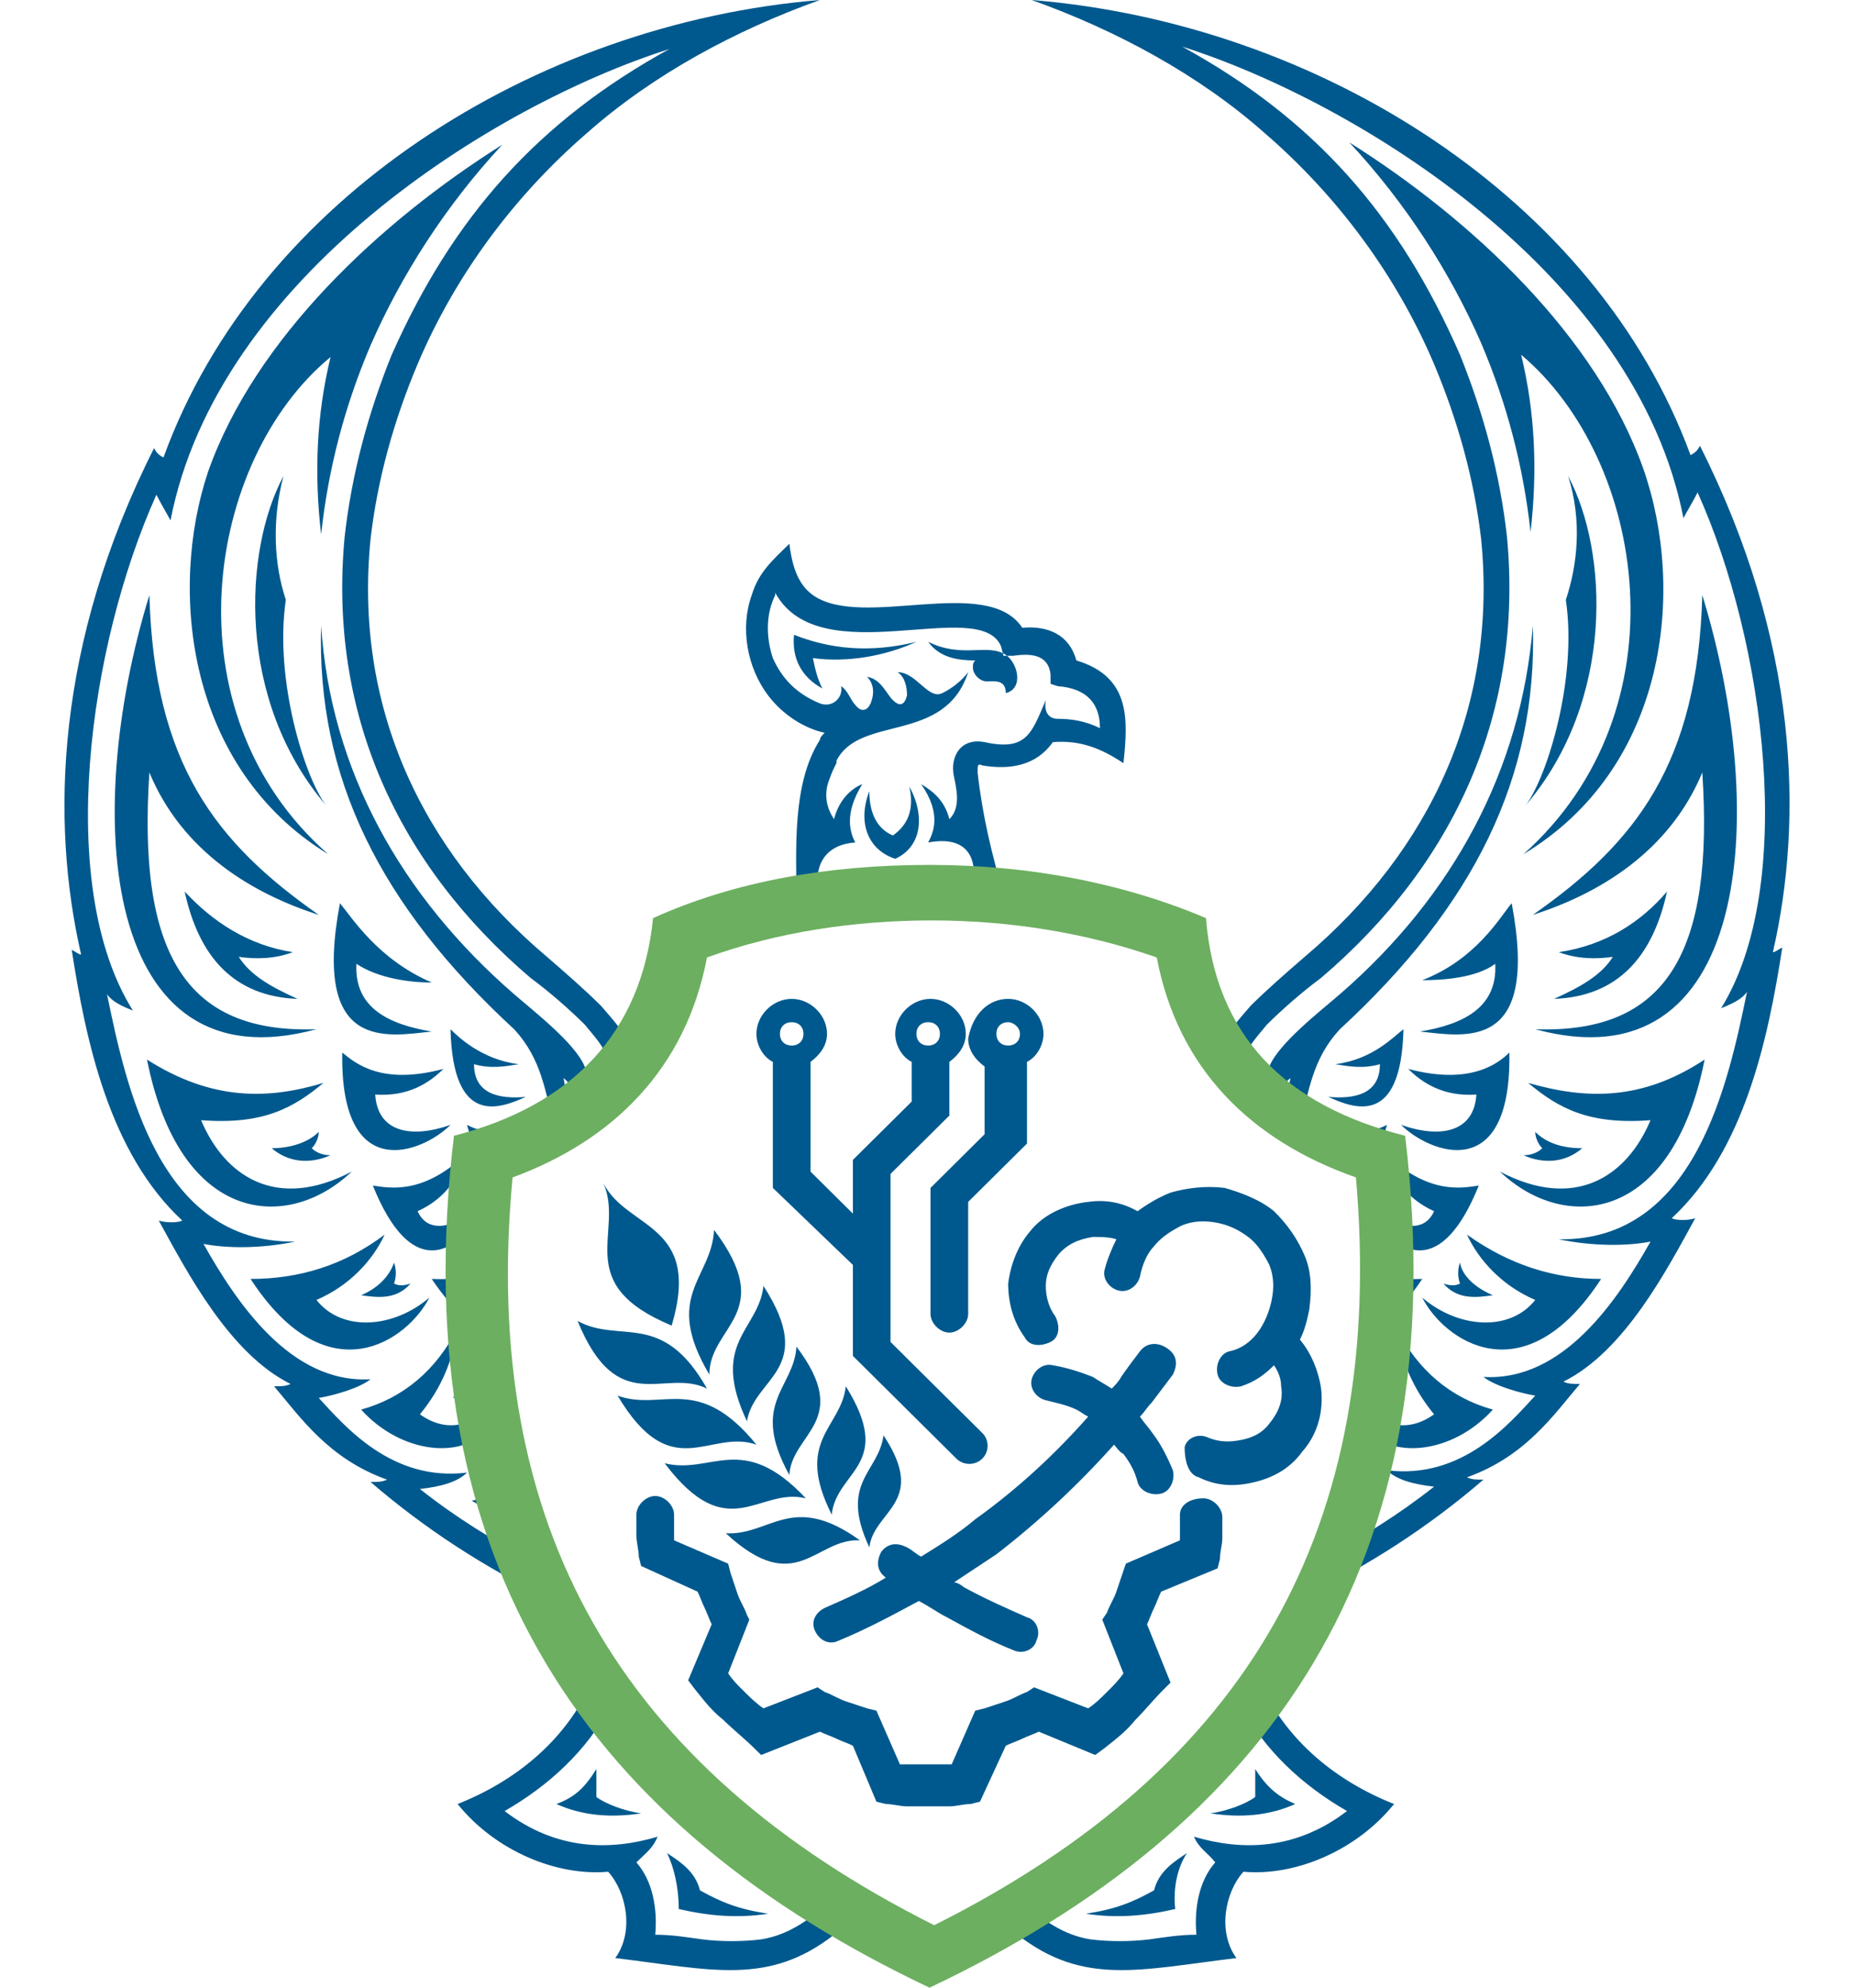 <svg width="28" height="30" viewBox="0 0 28 30" fill="none" xmlns="http://www.w3.org/2000/svg">
    <path fill-rule="evenodd" clip-rule="evenodd" d="M15.226 15.076C15.51 15.076 15.759 15.322 15.759 15.604C15.759 15.78 15.652 15.957 15.51 16.027V17.26L14.622 18.14V19.831C14.622 19.972 14.48 20.113 14.338 20.113C14.195 20.113 14.053 19.972 14.053 19.831V18C14.053 17.964 14.053 17.964 14.053 17.929C14.053 17.929 14.053 17.929 14.089 17.894L14.87 17.119V16.097C14.728 15.992 14.622 15.851 14.622 15.675C14.693 15.287 14.942 15.076 15.226 15.076ZM12.383 0C11.104 0.458 9.86 1.127 8.865 2.008C7.764 2.959 6.875 4.156 6.307 5.495C5.951 6.34 5.702 7.221 5.596 8.137C5.347 10.638 6.342 12.822 8.261 14.442C8.545 14.688 8.83 14.935 9.078 15.182C9.256 15.393 9.434 15.569 9.54 15.851C9.54 15.851 9.54 15.886 9.576 15.886C9.469 16.027 9.363 16.168 9.256 16.273C9.256 16.168 9.22 16.062 9.185 15.992C9.114 15.78 8.972 15.639 8.83 15.463C8.581 15.217 8.297 14.97 8.012 14.759C5.987 13.033 4.956 10.743 5.205 8.102C5.312 7.15 5.56 6.235 5.916 5.354C6.84 3.276 8.119 1.832 10.109 0.74C7.444 1.585 3.286 4.192 2.575 7.855C2.54 7.785 2.433 7.608 2.362 7.467C1.332 9.757 0.834 13.385 2.007 15.252C1.829 15.182 1.687 15.111 1.616 15.005C1.9 16.379 2.398 18.774 4.459 18.739C3.961 18.845 3.428 18.845 3.073 18.774C3.57 19.655 4.388 20.888 5.596 20.817C5.418 20.958 5.027 21.064 4.814 21.099C5.205 21.522 5.916 22.367 7.053 22.226C6.911 22.367 6.662 22.438 6.342 22.473C6.875 22.896 7.444 23.248 8.048 23.565C8.119 23.741 8.225 23.952 8.297 24.128C7.337 23.671 6.413 23.072 5.596 22.367C5.702 22.367 5.774 22.367 5.845 22.332C4.956 22.015 4.53 21.381 4.139 20.923C4.246 20.923 4.317 20.923 4.388 20.888C3.464 20.43 2.824 19.197 2.398 18.422C2.504 18.457 2.682 18.457 2.753 18.422C1.651 17.401 1.296 15.71 1.083 14.336C1.154 14.371 1.19 14.407 1.225 14.407C0.763 12.399 0.834 9.722 2.327 6.763C2.362 6.833 2.398 6.869 2.469 6.904C3.89 2.994 8.083 0.352 12.383 0ZM17.927 27.968C17.713 28.109 17.5 28.25 17.429 28.531C17.109 28.708 16.86 28.813 16.399 28.884C16.86 28.954 17.287 28.919 17.749 28.813C17.713 28.496 17.784 28.179 17.927 27.968ZM18.957 26.7C18.957 26.841 18.957 27.017 18.957 27.122C18.815 27.228 18.531 27.334 18.282 27.369C18.744 27.439 19.17 27.404 19.561 27.228C19.312 27.122 19.135 26.982 18.957 26.7ZM18.033 27.721C18.744 27.933 19.561 27.933 20.343 27.334C19.668 26.946 19.099 26.418 18.744 25.749L19.064 25.467C19.455 26.277 20.165 26.876 21.054 27.228C20.485 27.933 19.561 28.32 18.779 28.25C18.495 28.567 18.389 29.165 18.673 29.553C17.216 29.729 16.363 29.976 15.368 29.201L15.439 28.743C15.794 28.989 16.043 29.201 16.47 29.271C16.754 29.306 17.074 29.306 17.358 29.271C17.607 29.236 17.82 29.201 18.069 29.201C18.033 28.813 18.104 28.391 18.353 28.109C18.246 27.968 18.104 27.897 18.033 27.721ZM10.073 27.968C10.287 28.109 10.5 28.25 10.571 28.531C10.891 28.708 11.139 28.813 11.601 28.884C11.139 28.954 10.713 28.919 10.251 28.813C10.251 28.496 10.18 28.179 10.073 27.968ZM9.007 26.7C9.007 26.841 9.007 27.017 9.007 27.122C9.149 27.228 9.434 27.334 9.682 27.369C9.22 27.439 8.794 27.404 8.403 27.228C8.687 27.122 8.83 26.982 9.007 26.7ZM9.931 27.721C9.22 27.933 8.403 27.933 7.621 27.334C8.297 26.946 8.865 26.418 9.22 25.749L8.901 25.467C8.51 26.277 7.799 26.876 6.911 27.228C7.479 27.933 8.403 28.32 9.185 28.25C9.469 28.567 9.576 29.165 9.292 29.553C10.748 29.729 11.601 29.976 12.596 29.201L12.525 28.743C12.17 28.989 11.921 29.201 11.495 29.271C11.21 29.306 10.891 29.306 10.606 29.271C10.358 29.236 10.144 29.201 9.896 29.201C9.931 28.813 9.86 28.391 9.611 28.109C9.753 27.968 9.86 27.897 9.931 27.721ZM18.389 15.886C18.495 16.027 18.602 16.168 18.708 16.273C18.708 16.168 18.744 16.062 18.779 15.992C18.851 15.78 18.993 15.639 19.135 15.463C19.384 15.217 19.668 14.97 19.952 14.759C21.978 13.033 23.008 10.743 22.759 8.102C22.653 7.15 22.404 6.235 22.049 5.354C21.125 3.241 19.846 1.796 17.855 0.704C20.521 1.55 24.714 4.156 25.424 7.82C25.46 7.749 25.567 7.573 25.638 7.432C26.668 9.722 27.13 13.385 25.993 15.217C26.171 15.146 26.313 15.076 26.384 14.97C26.1 16.344 25.602 18.739 23.541 18.704C24.039 18.81 24.572 18.81 24.927 18.739C24.43 19.62 23.612 20.853 22.404 20.782C22.582 20.923 22.973 21.029 23.186 21.064C22.795 21.487 22.084 22.332 20.947 22.191C21.089 22.332 21.338 22.402 21.658 22.438C21.125 22.86 20.556 23.213 19.952 23.53C19.881 23.706 19.774 23.917 19.703 24.093C20.663 23.635 21.587 23.037 22.404 22.332C22.297 22.332 22.226 22.332 22.155 22.297C23.044 21.98 23.47 21.346 23.861 20.888C23.754 20.888 23.683 20.888 23.612 20.853C24.536 20.395 25.176 19.162 25.602 18.387C25.496 18.422 25.318 18.422 25.247 18.387C26.348 17.366 26.704 15.675 26.917 14.301C26.846 14.336 26.81 14.371 26.775 14.371C27.237 12.364 27.166 9.687 25.673 6.728C25.638 6.798 25.602 6.833 25.531 6.869C24.11 2.994 19.917 0.352 15.581 0C16.86 0.458 18.104 1.127 19.099 2.008C20.201 2.959 21.089 4.156 21.658 5.495C22.013 6.34 22.262 7.221 22.369 8.137C22.617 10.638 21.622 12.822 19.703 14.442C19.419 14.688 19.135 14.935 18.886 15.182C18.708 15.393 18.531 15.569 18.424 15.851C18.424 15.851 18.424 15.851 18.389 15.886ZM13.52 12.962C13.094 12.822 12.952 12.399 13.129 11.941C13.129 12.258 13.236 12.505 13.485 12.61C13.733 12.434 13.805 12.188 13.733 11.87C13.982 12.328 13.911 12.786 13.52 12.962ZM16.612 10.99C16.399 10.884 16.185 10.849 15.972 10.849C15.866 10.849 15.759 10.779 15.794 10.567C15.581 11.06 15.51 11.342 14.87 11.201C14.515 11.131 14.338 11.413 14.409 11.73C14.444 11.906 14.515 12.188 14.338 12.364C14.267 12.082 14.089 11.941 13.911 11.835C14.231 12.293 14.089 12.575 14.018 12.716C14.764 12.575 14.764 13.174 14.657 13.456C14.835 13.456 15.013 13.491 15.155 13.491C14.977 12.892 14.835 12.293 14.764 11.659C14.764 11.553 14.764 11.518 14.835 11.553C15.261 11.624 15.652 11.553 15.901 11.201C16.328 11.166 16.647 11.307 16.967 11.518C17.038 10.849 17.074 10.215 16.256 9.968C16.15 9.581 15.83 9.44 15.439 9.475C14.906 8.665 13.023 9.51 12.277 8.982C12.028 8.806 11.957 8.489 11.921 8.207C11.672 8.454 11.459 8.63 11.353 8.982C11.175 9.475 11.281 10.074 11.601 10.497C11.815 10.779 12.134 10.99 12.454 11.06C12.419 11.096 12.383 11.131 12.383 11.166C11.957 11.835 12.028 12.822 12.028 13.597C12.134 13.561 12.277 13.561 12.383 13.526C12.277 13.174 12.383 12.751 12.916 12.716C12.845 12.575 12.738 12.293 13.023 11.835C12.845 11.906 12.667 12.082 12.596 12.364C12.454 12.152 12.454 11.941 12.525 11.765C12.561 11.659 12.596 11.589 12.632 11.518V11.483C12.987 10.779 14.267 11.236 14.622 10.145C14.515 10.285 14.373 10.391 14.231 10.461C14.018 10.567 13.84 10.145 13.556 10.145C13.662 10.215 13.698 10.356 13.698 10.497C13.662 10.638 13.591 10.673 13.485 10.567C13.378 10.461 13.307 10.25 13.094 10.215C13.2 10.321 13.2 10.461 13.165 10.567C13.129 10.708 13.023 10.779 12.916 10.638C12.845 10.567 12.809 10.426 12.703 10.356C12.739 10.532 12.561 10.708 12.348 10.602C12.028 10.461 11.815 10.25 11.672 9.933C11.566 9.616 11.566 9.264 11.708 8.982C11.708 8.982 11.708 8.982 11.708 8.947C12.383 10.18 14.8 8.982 15.119 9.757L15.155 9.898H15.297C15.546 9.863 15.83 9.863 15.866 10.18V10.321L15.972 10.356C16.434 10.391 16.612 10.638 16.612 10.99ZM12.738 13.491C12.809 13.35 12.916 13.28 12.987 13.209C12.952 13.315 12.916 13.385 12.881 13.491C12.845 13.491 12.809 13.491 12.738 13.491ZM14.231 13.456C14.195 13.35 14.089 13.209 13.982 13.068C14.16 13.103 14.338 13.209 14.48 13.456C14.409 13.456 14.302 13.456 14.231 13.456ZM13.129 13.456C13.129 13.385 13.165 13.315 13.165 13.244C13.165 13.315 13.165 13.385 13.2 13.42L13.129 13.456ZM13.876 13.456C13.876 13.385 13.84 13.28 13.84 13.174C13.911 13.28 13.947 13.35 13.982 13.456H13.876ZM4.85 9.44C4.779 11.73 5.738 13.667 7.764 15.534C8.19 15.992 8.225 16.485 8.368 16.943C8.439 16.907 8.51 16.872 8.581 16.802C8.545 16.59 8.545 16.414 8.51 16.273C8.616 16.344 8.687 16.485 8.759 16.696C8.83 16.661 8.865 16.59 8.936 16.555C8.936 16.485 8.901 16.414 8.901 16.344C8.901 16.273 8.865 16.168 8.83 16.097C8.687 15.745 8.048 15.252 7.764 15.005C6.058 13.526 4.992 11.624 4.85 9.44ZM4.956 12.892C2.504 10.743 3.108 6.939 4.992 5.389C4.779 6.27 4.743 7.15 4.85 8.066C4.956 7.08 5.205 6.129 5.596 5.213C6.058 4.156 6.733 3.1 7.586 2.184C5.738 3.346 3.855 5.107 3.144 7.115C2.54 8.912 2.824 11.589 4.956 12.892ZM2.256 8.982C1.225 12.328 1.545 16.414 4.779 15.534C2.789 15.604 2.078 14.371 2.256 11.659C2.753 12.857 3.819 13.491 4.814 13.808C3.251 12.716 2.327 11.518 2.256 8.982ZM2.22 15.992C2.718 18.493 4.352 18.598 5.312 17.683C4.174 18.281 3.393 17.753 3.037 16.907C3.961 16.978 4.423 16.731 4.885 16.344C4.068 16.59 3.215 16.626 2.22 15.992ZM3.784 19.303C4.956 21.099 6.164 20.219 6.484 19.585C5.951 20.043 5.169 20.113 4.779 19.62C5.276 19.408 5.631 19.021 5.809 18.634C5.205 19.091 4.53 19.303 3.784 19.303ZM6.911 20.043C6.591 20.677 6.093 21.099 5.454 21.275C6.058 21.945 7.017 22.05 7.408 21.522C7.408 21.416 7.373 21.346 7.373 21.24C7.124 21.522 6.733 21.628 6.342 21.346C6.662 20.958 6.84 20.536 6.911 20.043ZM7.728 22.755C7.692 22.614 7.657 22.473 7.621 22.367C7.479 22.543 7.337 22.614 7.124 22.649C7.408 22.825 7.621 22.86 7.728 22.755ZM5.134 13.632C4.708 15.886 5.845 15.639 6.52 15.569C5.88 15.463 5.347 15.217 5.383 14.547C5.702 14.759 6.164 14.829 6.52 14.829C5.702 14.477 5.312 13.843 5.134 13.632ZM5.169 15.886C5.134 17.894 6.378 17.401 6.804 16.978C6.2 17.189 5.702 17.084 5.667 16.52C6.164 16.555 6.484 16.344 6.697 16.133C5.774 16.379 5.383 16.062 5.169 15.886ZM5.631 17.894C6.2 19.303 6.84 18.915 7.195 18.422C7.195 18.352 7.195 18.317 7.195 18.246C6.804 18.563 6.449 18.598 6.307 18.281C6.769 18.07 6.946 17.718 7.017 17.436C6.378 18.035 5.88 17.929 5.631 17.894ZM6.52 19.303C6.804 19.725 7.053 19.937 7.231 20.043C7.195 19.761 7.195 19.444 7.195 19.162C6.911 19.338 6.662 19.303 6.52 19.303ZM6.804 15.534C6.84 17.013 7.55 16.731 7.941 16.555C7.55 16.59 7.159 16.52 7.159 16.062C7.408 16.133 7.621 16.097 7.835 16.062C7.266 15.992 6.911 15.639 6.804 15.534ZM7.053 16.978C7.124 17.224 7.195 17.401 7.266 17.542V17.436L7.444 17.366C7.444 17.33 7.444 17.33 7.408 17.295C7.728 17.224 7.87 17.048 7.977 16.872C7.479 17.189 7.195 17.048 7.053 16.978ZM4.281 7.186C3.677 8.313 3.57 10.567 4.921 12.152C4.601 11.73 4.139 10.25 4.317 9.053C4.139 8.524 4.103 7.855 4.281 7.186ZM2.789 13.456C3.002 14.442 3.535 15.041 4.494 15.076C4.103 14.9 3.784 14.724 3.606 14.442C3.855 14.477 4.139 14.477 4.423 14.371C3.748 14.266 3.215 13.914 2.789 13.456ZM4.103 17.33C4.352 17.542 4.672 17.577 4.992 17.436C4.885 17.436 4.779 17.401 4.708 17.33C4.779 17.26 4.814 17.154 4.814 17.084C4.636 17.26 4.352 17.33 4.103 17.33ZM5.454 19.549C5.702 19.585 5.987 19.62 6.2 19.373C6.093 19.408 6.022 19.408 5.951 19.373C5.987 19.267 5.987 19.162 5.951 19.056C5.88 19.267 5.702 19.444 5.454 19.549ZM6.84 21.099C7.017 21.064 7.195 20.994 7.302 20.853C7.302 20.817 7.302 20.782 7.302 20.712C7.266 20.712 7.231 20.747 7.195 20.712C7.195 20.641 7.124 20.5 7.053 20.43C7.088 20.677 6.982 20.923 6.84 21.099ZM23.15 9.44C23.221 11.73 22.262 13.667 20.236 15.534C19.81 15.992 19.774 16.485 19.632 16.943C19.561 16.907 19.49 16.872 19.419 16.802C19.455 16.59 19.455 16.414 19.49 16.273C19.384 16.344 19.312 16.485 19.241 16.696C19.17 16.661 19.135 16.59 19.064 16.555C19.064 16.485 19.099 16.414 19.099 16.344C19.099 16.273 19.135 16.168 19.17 16.097C19.312 15.745 19.952 15.252 20.236 15.005C21.942 13.526 22.973 11.624 23.15 9.44ZM23.008 12.892C25.46 10.708 24.856 6.939 22.973 5.354C23.186 6.235 23.221 7.115 23.115 8.031C23.008 7.045 22.759 6.094 22.369 5.178C21.907 4.121 21.231 3.064 20.378 2.149C22.226 3.311 24.11 5.072 24.82 7.08C25.46 8.912 25.176 11.589 23.008 12.892ZM25.709 8.982C26.739 12.328 26.419 16.414 23.186 15.534C25.176 15.604 25.887 14.371 25.709 11.659C25.211 12.857 24.145 13.491 23.15 13.808C24.714 12.716 25.638 11.518 25.709 8.982ZM25.744 15.992C25.247 18.493 23.612 18.598 22.653 17.683C23.79 18.281 24.572 17.753 24.927 16.907C24.003 16.978 23.541 16.731 23.079 16.344C23.932 16.59 24.785 16.626 25.744 15.992ZM24.181 19.303C23.008 21.099 21.8 20.219 21.48 19.585C22.013 20.043 22.795 20.113 23.186 19.62C22.688 19.408 22.333 19.021 22.155 18.634C22.795 19.091 23.47 19.303 24.181 19.303ZM21.089 20.043C21.409 20.677 21.907 21.099 22.546 21.275C21.942 21.945 20.983 22.05 20.592 21.522C20.592 21.416 20.627 21.346 20.627 21.24C20.876 21.522 21.267 21.628 21.658 21.346C21.338 20.958 21.16 20.536 21.089 20.043ZM20.272 22.755C20.307 22.614 20.343 22.473 20.378 22.367C20.521 22.543 20.663 22.614 20.876 22.649C20.556 22.825 20.378 22.86 20.272 22.755ZM22.83 13.632C23.257 15.886 22.12 15.639 21.445 15.569C22.084 15.463 22.617 15.217 22.582 14.547C22.297 14.759 21.8 14.794 21.48 14.794C22.297 14.477 22.653 13.843 22.83 13.632ZM22.795 15.886C22.83 17.894 21.587 17.401 21.16 16.978C21.764 17.189 22.262 17.084 22.297 16.52C21.8 16.555 21.48 16.344 21.267 16.133C22.191 16.379 22.617 16.062 22.795 15.886ZM22.333 17.894C21.764 19.303 21.125 18.915 20.769 18.422C20.769 18.352 20.769 18.317 20.769 18.246C21.16 18.563 21.516 18.598 21.658 18.281C21.196 18.07 21.018 17.718 20.947 17.436C21.587 18.035 22.084 17.929 22.333 17.894ZM21.48 19.303C21.196 19.725 20.947 19.937 20.769 20.043C20.805 19.761 20.805 19.444 20.805 19.162C21.054 19.338 21.302 19.303 21.48 19.303ZM21.196 15.534C21.16 17.013 20.45 16.731 20.059 16.555C20.45 16.59 20.84 16.52 20.84 16.062C20.592 16.133 20.378 16.097 20.165 16.062C20.734 15.992 21.054 15.639 21.196 15.534ZM20.947 16.978C20.876 17.224 20.805 17.401 20.734 17.542V17.436L20.521 17.366C20.521 17.33 20.521 17.33 20.556 17.295C20.236 17.224 20.094 17.048 19.988 16.872C20.485 17.189 20.805 17.048 20.947 16.978ZM23.683 7.186C24.287 8.313 24.394 10.567 23.044 12.152C23.363 11.73 23.825 10.25 23.648 9.053C23.825 8.524 23.896 7.855 23.683 7.186ZM25.176 13.456C24.962 14.442 24.43 15.041 23.47 15.076C23.861 14.9 24.181 14.724 24.358 14.442C24.11 14.477 23.825 14.477 23.541 14.371C24.252 14.266 24.785 13.914 25.176 13.456ZM23.896 17.33C23.648 17.542 23.328 17.577 23.008 17.436C23.115 17.436 23.221 17.401 23.292 17.33C23.221 17.26 23.186 17.154 23.186 17.084C23.363 17.26 23.612 17.33 23.896 17.33ZM22.546 19.549C22.297 19.585 22.013 19.62 21.8 19.373C21.907 19.408 21.978 19.408 22.049 19.373C22.013 19.267 22.013 19.162 22.049 19.056C22.084 19.267 22.297 19.444 22.546 19.549ZM21.16 21.099C20.983 21.064 20.805 20.994 20.698 20.853C20.698 20.817 20.698 20.782 20.698 20.712C20.734 20.712 20.769 20.747 20.805 20.712C20.805 20.641 20.876 20.5 20.947 20.43C20.912 20.677 20.983 20.923 21.16 21.099ZM14.018 9.687C14.515 9.933 14.87 9.722 15.155 9.863C15.368 9.968 15.475 10.391 15.19 10.461C15.19 10.25 15.013 10.285 14.906 10.285C14.8 10.285 14.693 10.18 14.693 10.074C14.693 10.039 14.693 10.004 14.728 9.968C14.48 9.968 14.195 9.933 14.018 9.687ZM11.992 9.581C11.957 9.933 12.099 10.215 12.419 10.391C12.348 10.25 12.312 10.109 12.277 9.933C12.809 10.004 13.378 9.898 13.84 9.687C13.129 9.863 12.525 9.792 11.992 9.581ZM18.104 22.297C18.389 22.438 18.673 22.438 18.957 22.367C19.241 22.297 19.49 22.156 19.668 21.909C19.917 21.628 19.988 21.275 19.952 20.958C19.917 20.712 19.81 20.43 19.632 20.219C19.703 20.078 19.739 19.937 19.774 19.761C19.81 19.479 19.81 19.197 19.703 18.951C19.597 18.704 19.455 18.493 19.241 18.281C19.028 18.105 18.744 18 18.495 17.929C18.211 17.894 17.927 17.929 17.678 18C17.5 18.07 17.323 18.176 17.18 18.281C16.932 18.14 16.683 18.105 16.434 18.14C16.114 18.176 15.759 18.317 15.546 18.598C15.368 18.81 15.261 19.091 15.226 19.373C15.226 19.655 15.297 19.937 15.475 20.183C15.546 20.324 15.723 20.324 15.866 20.254C16.008 20.183 16.008 20.007 15.937 19.866C15.83 19.725 15.794 19.549 15.794 19.408C15.794 19.232 15.866 19.091 15.972 18.951C16.114 18.774 16.292 18.704 16.505 18.669C16.612 18.669 16.754 18.669 16.86 18.704C16.79 18.845 16.718 19.021 16.683 19.162C16.647 19.303 16.754 19.444 16.896 19.479C17.038 19.514 17.18 19.408 17.216 19.267C17.251 19.091 17.323 18.915 17.429 18.81C17.536 18.669 17.713 18.563 17.855 18.493C18.033 18.422 18.211 18.422 18.389 18.457C18.566 18.493 18.708 18.563 18.851 18.669C18.993 18.774 19.099 18.951 19.17 19.091C19.241 19.267 19.241 19.444 19.206 19.62C19.17 19.796 19.099 19.972 18.993 20.113C18.886 20.254 18.744 20.36 18.566 20.395C18.424 20.43 18.353 20.606 18.389 20.747C18.424 20.888 18.602 20.958 18.744 20.923C18.957 20.853 19.099 20.747 19.241 20.606C19.312 20.712 19.348 20.817 19.348 20.923C19.384 21.134 19.312 21.311 19.17 21.487C19.064 21.628 18.922 21.698 18.744 21.733C18.566 21.768 18.424 21.768 18.246 21.698C18.104 21.628 17.927 21.698 17.891 21.839C17.891 22.085 17.962 22.262 18.104 22.297ZM17.82 22.86C17.82 22.966 17.82 23.037 17.82 23.142V23.248L17.003 23.6L16.967 23.706C16.932 23.811 16.896 23.917 16.86 24.023C16.825 24.128 16.754 24.234 16.718 24.34L16.647 24.445L16.967 25.256C16.896 25.361 16.79 25.467 16.718 25.537C16.612 25.643 16.541 25.713 16.434 25.784L15.617 25.467L15.51 25.537C15.404 25.573 15.297 25.643 15.19 25.678C15.084 25.713 14.977 25.749 14.87 25.784L14.728 25.819L14.373 26.629H14.267C14.195 26.629 14.089 26.629 13.982 26.629C13.876 26.629 13.805 26.629 13.698 26.629H13.591L13.236 25.819L13.094 25.784C12.987 25.749 12.881 25.713 12.774 25.678C12.667 25.643 12.561 25.573 12.454 25.537L12.348 25.467L11.53 25.784C11.424 25.713 11.317 25.608 11.246 25.537C11.139 25.432 11.068 25.361 10.997 25.256L11.317 24.445L11.281 24.375C11.246 24.269 11.175 24.164 11.139 24.058C11.104 23.952 11.068 23.847 11.033 23.741L10.997 23.6L10.18 23.248V23.142C10.18 23.072 10.18 22.966 10.18 22.86C10.18 22.72 10.038 22.579 9.896 22.579C9.753 22.579 9.611 22.72 9.611 22.86C9.611 22.966 9.611 23.072 9.611 23.177C9.611 23.283 9.647 23.389 9.647 23.494L9.682 23.635L10.535 24.023C10.571 24.093 10.606 24.199 10.642 24.269C10.677 24.34 10.713 24.445 10.748 24.516L10.393 25.361L10.5 25.502C10.642 25.678 10.748 25.819 10.926 25.96C11.068 26.101 11.246 26.242 11.388 26.383L11.495 26.488L12.383 26.136C12.454 26.172 12.561 26.207 12.632 26.242C12.703 26.277 12.809 26.312 12.881 26.348L13.236 27.193L13.378 27.228C13.485 27.228 13.591 27.263 13.698 27.263C13.805 27.263 13.911 27.263 14.018 27.263C14.124 27.263 14.231 27.263 14.338 27.263C14.444 27.263 14.551 27.228 14.657 27.228L14.8 27.193L15.19 26.348C15.261 26.312 15.368 26.277 15.439 26.242C15.51 26.207 15.617 26.172 15.688 26.136L16.541 26.488L16.683 26.383C16.86 26.242 17.003 26.136 17.145 25.96C17.287 25.819 17.429 25.643 17.571 25.502L17.678 25.396L17.323 24.516C17.358 24.445 17.393 24.34 17.429 24.269C17.465 24.199 17.5 24.093 17.536 24.023L18.389 23.671L18.424 23.53C18.424 23.424 18.46 23.318 18.46 23.213C18.46 23.107 18.46 23.001 18.46 22.896C18.46 22.755 18.317 22.614 18.175 22.614C17.962 22.614 17.82 22.72 17.82 22.86ZM10.144 20.007C10.606 18.457 9.469 18.563 9.114 17.859C9.434 18.598 8.616 19.373 10.144 20.007ZM17.216 20.395C17.109 20.536 17.003 20.677 16.932 20.782C16.896 20.853 16.825 20.923 16.79 20.958C16.683 20.888 16.612 20.853 16.505 20.782C16.328 20.712 16.114 20.641 15.901 20.606C15.759 20.571 15.617 20.677 15.581 20.817C15.546 20.958 15.652 21.099 15.794 21.134C15.937 21.17 16.114 21.205 16.256 21.275C16.328 21.311 16.363 21.346 16.434 21.381C15.937 21.945 15.368 22.473 14.728 22.931C14.48 23.142 14.195 23.318 13.911 23.494C13.84 23.459 13.769 23.389 13.698 23.354C13.556 23.283 13.414 23.283 13.307 23.424C13.236 23.565 13.236 23.706 13.378 23.811C13.094 23.988 12.774 24.128 12.454 24.269C12.312 24.34 12.241 24.481 12.312 24.622C12.383 24.762 12.525 24.833 12.667 24.762C13.094 24.586 13.485 24.375 13.876 24.164C14.018 24.234 14.16 24.34 14.302 24.41C14.622 24.586 14.942 24.762 15.297 24.903C15.439 24.974 15.617 24.903 15.652 24.762C15.723 24.622 15.652 24.445 15.51 24.41C15.19 24.269 14.87 24.128 14.551 23.952C14.515 23.917 14.444 23.882 14.409 23.882C14.622 23.741 14.835 23.6 15.048 23.459C15.688 22.966 16.292 22.402 16.825 21.804C16.86 21.839 16.896 21.909 16.967 21.945C17.074 22.085 17.145 22.226 17.18 22.367C17.216 22.508 17.393 22.579 17.536 22.543C17.678 22.508 17.749 22.332 17.713 22.191C17.642 22.015 17.536 21.804 17.429 21.663C17.358 21.557 17.287 21.487 17.216 21.381C17.287 21.311 17.323 21.24 17.393 21.17C17.5 21.029 17.607 20.888 17.713 20.747C17.784 20.606 17.784 20.465 17.642 20.36C17.5 20.254 17.323 20.254 17.216 20.395ZM13.343 21.663C14.018 22.684 13.2 22.79 13.129 23.354C12.667 22.367 13.271 22.226 13.343 21.663ZM10.962 23.142C12.028 24.128 12.312 23.213 12.987 23.248C11.957 22.508 11.637 23.177 10.962 23.142ZM10.038 22.085C10.997 23.354 11.459 22.438 12.17 22.614C11.21 21.592 10.748 22.262 10.038 22.085ZM12.028 20.324C11.992 20.958 11.317 21.17 11.921 22.262C11.957 21.628 12.881 21.451 12.028 20.324ZM11.53 19.408C11.459 20.078 10.713 20.254 11.281 21.451C11.388 20.782 12.348 20.677 11.53 19.408ZM9.327 21.064C10.144 22.438 10.713 21.557 11.424 21.804C10.535 20.712 10.002 21.311 9.327 21.064ZM8.723 19.937C9.327 21.416 10.038 20.641 10.677 20.958C10.002 19.761 9.363 20.289 8.723 19.937ZM10.784 18.563C10.748 19.303 10.002 19.549 10.713 20.747C10.713 20.007 11.743 19.831 10.784 18.563ZM12.774 20.923C12.703 21.557 11.992 21.733 12.561 22.86C12.632 22.191 13.52 22.121 12.774 20.923ZM12.881 19.091V20.465L14.444 22.015C14.551 22.121 14.728 22.121 14.835 22.015C14.942 21.909 14.942 21.733 14.835 21.628L13.449 20.254V17.718L14.338 16.837V16.027C14.48 15.921 14.586 15.78 14.586 15.604C14.586 15.322 14.338 15.076 14.053 15.076C13.769 15.076 13.52 15.322 13.52 15.604C13.52 15.78 13.627 15.957 13.769 16.027V16.626L12.881 17.506V18.317L12.241 17.683V16.027C12.383 15.921 12.49 15.78 12.49 15.604C12.49 15.322 12.241 15.076 11.957 15.076C11.672 15.076 11.424 15.322 11.424 15.604C11.424 15.78 11.53 15.957 11.672 16.027V17.929L12.881 19.091ZM15.226 15.428C15.119 15.428 15.048 15.499 15.048 15.604C15.048 15.71 15.119 15.78 15.226 15.78C15.332 15.78 15.404 15.71 15.404 15.604C15.404 15.499 15.297 15.428 15.226 15.428ZM14.018 15.428C13.911 15.428 13.84 15.499 13.84 15.604C13.84 15.71 13.911 15.78 14.018 15.78C14.124 15.78 14.195 15.71 14.195 15.604C14.195 15.499 14.124 15.428 14.018 15.428ZM11.957 15.428C11.85 15.428 11.779 15.499 11.779 15.604C11.779 15.71 11.85 15.78 11.957 15.78C12.063 15.78 12.134 15.71 12.134 15.604C12.134 15.499 12.063 15.428 11.957 15.428Z" fill="#00598E"/>
    <path fill-rule="evenodd" clip-rule="evenodd" d="M14.038 30C19.133 27.589 21.999 23.641 21.221 17.142C19.416 16.688 18.355 15.639 18.213 13.857C16.975 13.333 15.56 13.054 14.038 13.054C12.517 13.054 11.102 13.298 9.863 13.857C9.686 15.604 8.625 16.688 6.856 17.142C6.078 23.641 8.943 27.589 14.038 30ZM10.677 14.451C11.739 14.067 12.906 13.892 14.074 13.892C15.206 13.892 16.374 14.067 17.47 14.451C17.789 16.128 18.886 17.212 20.478 17.771C20.938 23.047 18.85 26.681 14.109 29.057C9.368 26.681 7.245 23.047 7.741 17.771C9.262 17.212 10.359 16.128 10.677 14.451Z" fill="#6CAF60"/>
</svg>
